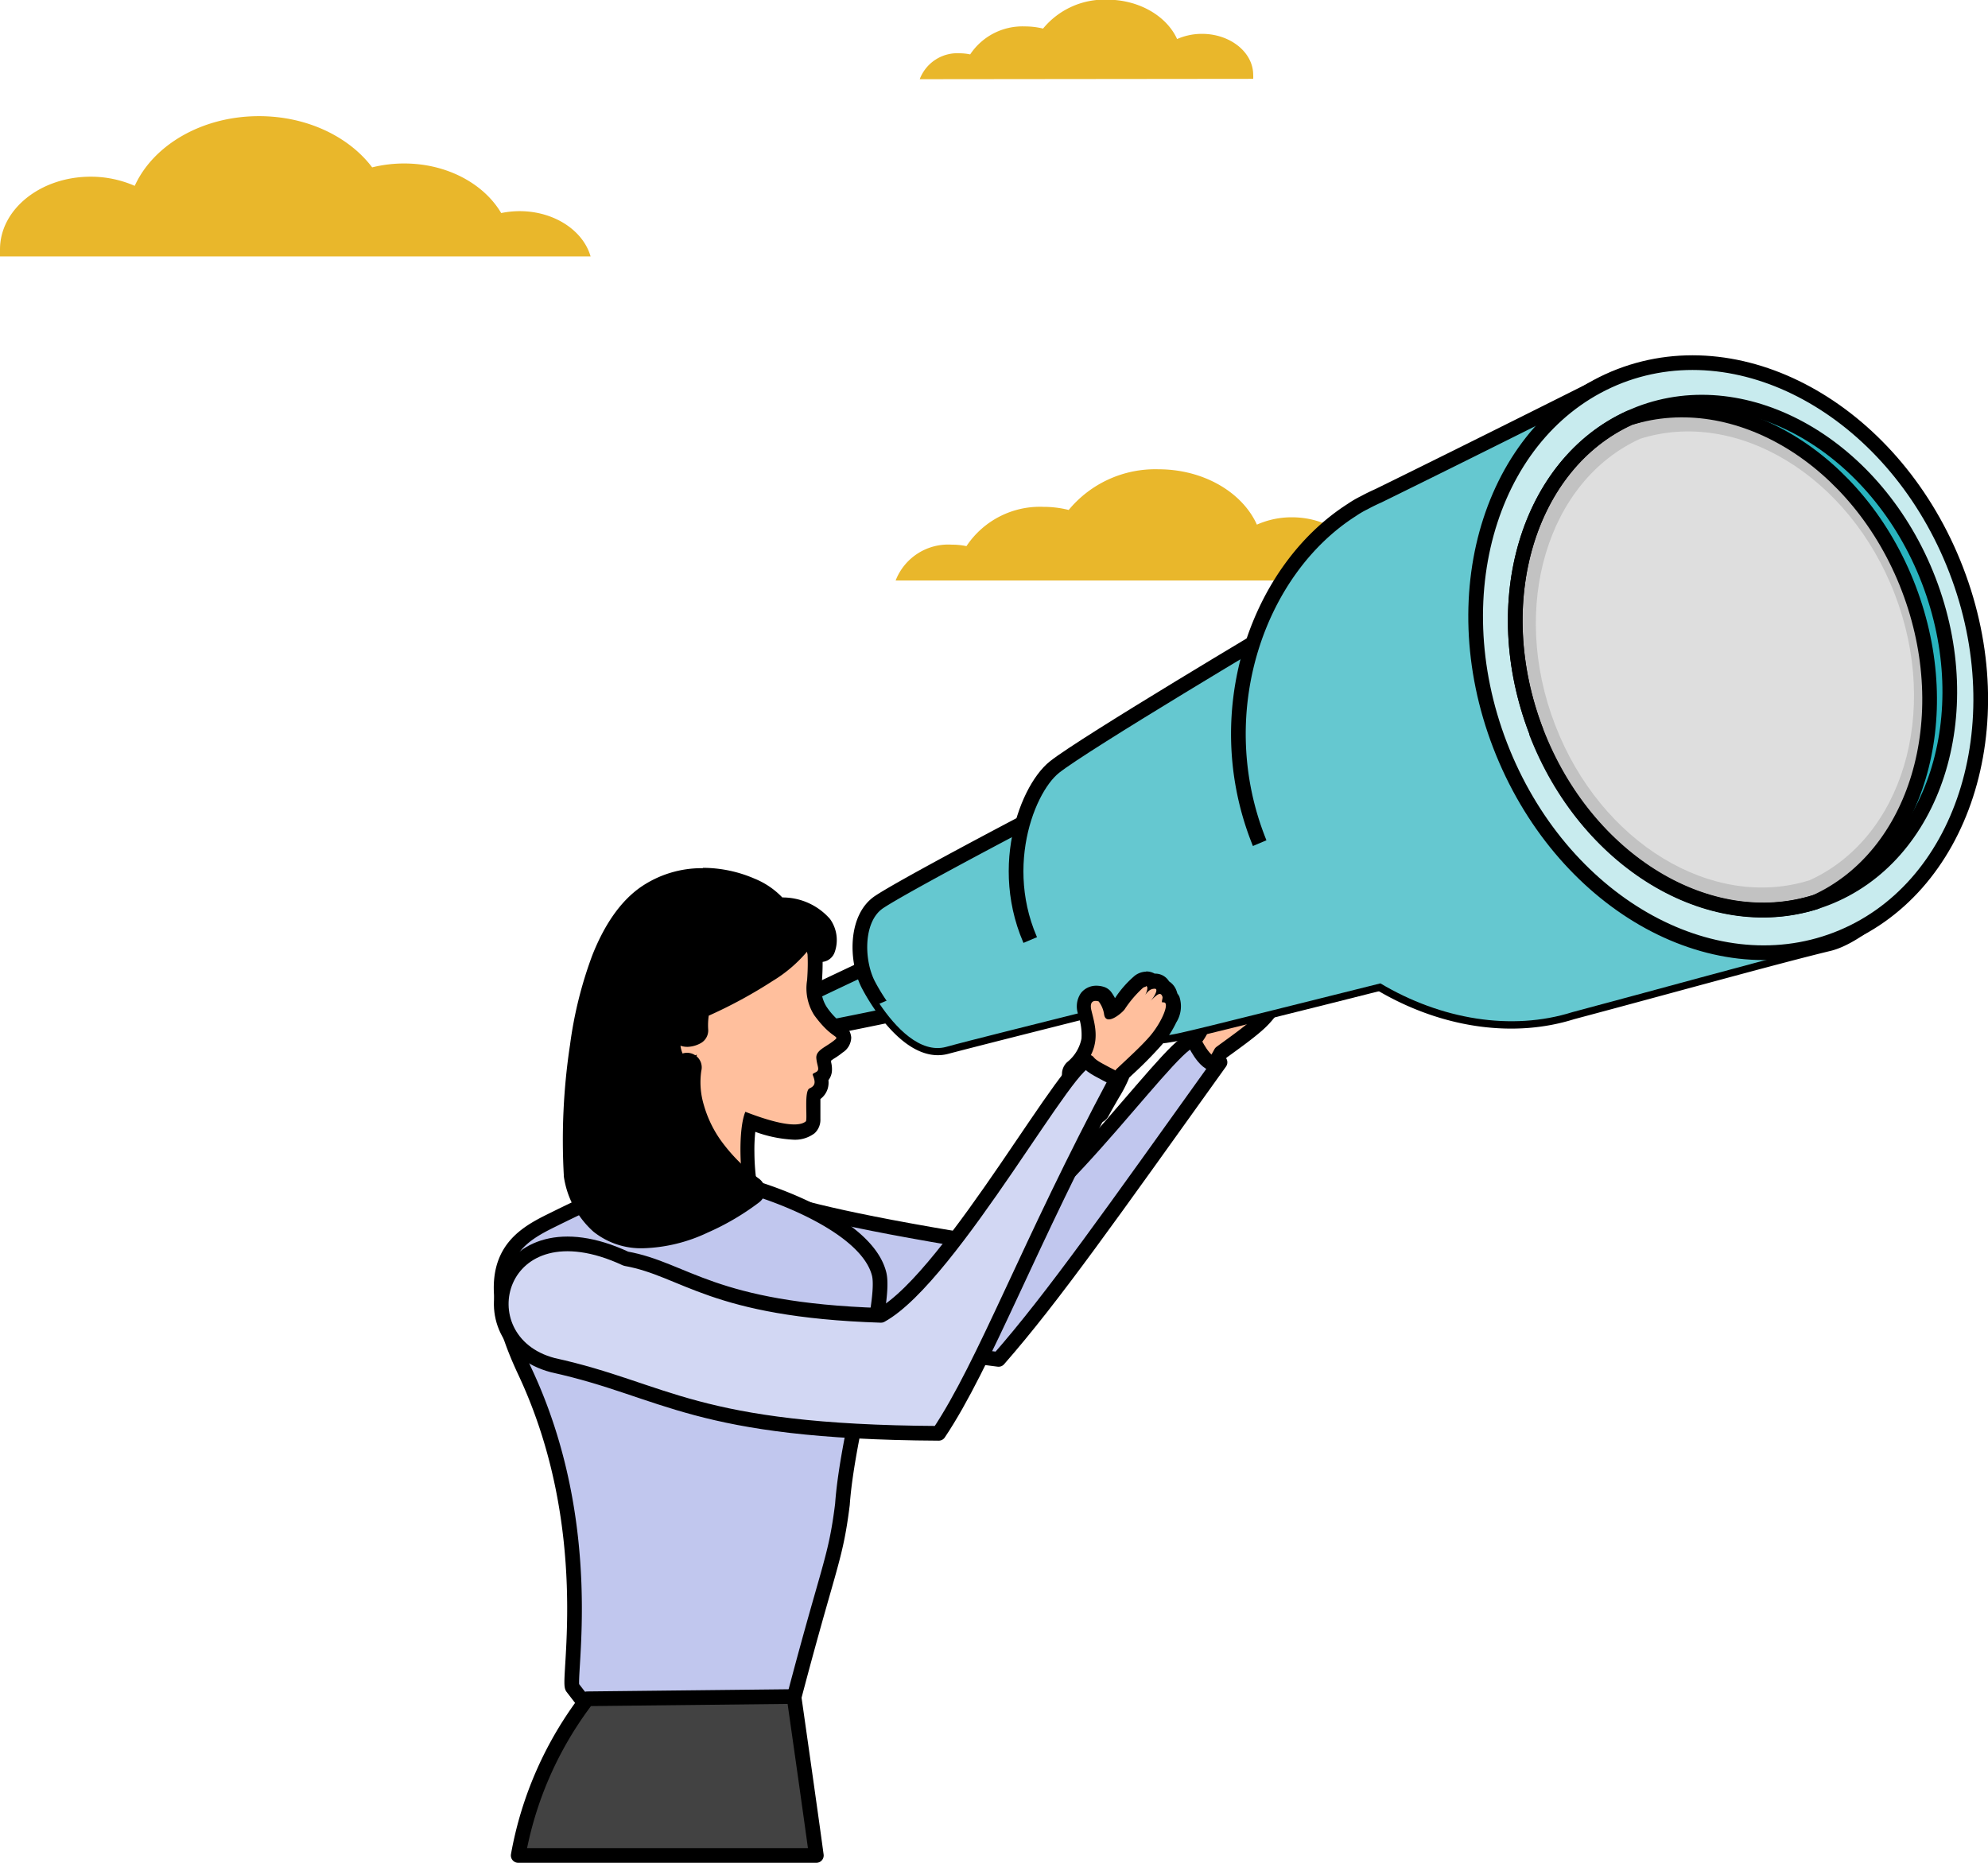 <svg id="Layer_1" data-name="Layer 1" xmlns="http://www.w3.org/2000/svg" viewBox="0 0 230.18 215.7"><defs><style>.cls-1{fill:#e5a901;isolation:isolate;opacity:0.83;}.cls-2{fill:#65c8d0;}.cls-3{fill:none;}.cls-12,.cls-3,.cls-4,.cls-5,.cls-7{stroke:#000;stroke-linejoin:round;stroke-width:1.7px;}.cls-4,.cls-6{fill:#ffbf9d;}.cls-5{fill:#c1c7ee;}.cls-7{fill:#424242;}.cls-8{fill:#29b3be;}.cls-9{fill:#c8ebee;}.cls-10{fill:#c2c2c2;}.cls-11{fill:#dedede;}.cls-12{fill:#d2d7f3;}</style></defs><path id="Path_1362" data-name="Path 1362" class="cls-1" d="M109.7,79.68a6.53,6.53,0,0,1,6.52-4.15,7.92,7.92,0,0,1,1.68.17,10.22,10.22,0,0,1,8.92-4.55,12,12,0,0,1,2.92.36,13,13,0,0,1,10.39-4.71c5.24,0,9.71,2.67,11.4,6.41a9.87,9.87,0,0,1,4.05-.85c4.59,0,8.32,3,8.32,6.67,0,.22,0,.43,0,.65Z" transform="translate(-6 -12.46)"/><g id="Group_2182" data-name="Group 2182"><g id="Group_2141" data-name="Group 2141"><path id="Path_2016" data-name="Path 2016" class="cls-2" d="M96.72,132.26c-1.08-1.62-.45-.81-1.16-2.57,1-.74,21-10,21-10a4.55,4.55,0,0,1,5.49,1,6.43,6.43,0,0,1,1.65,6.19s-24.84,5.4-27,5.45Z" transform="translate(-6 -12.46)"/><path id="Path_2017" data-name="Path 2017" class="cls-3" d="M96.72,132.26c-1.08-1.62-.45-.81-1.16-2.57,1-.74,21-10,21-10a4.55,4.55,0,0,1,5.49,1,6.43,6.43,0,0,1,1.65,6.19s-24.84,5.4-27,5.45Z" transform="translate(-6 -12.46)"/><g id="Group_2138" data-name="Group 2138"><path id="Path_2018" data-name="Path 2018" class="cls-4" d="M141.58,137.21a9.53,9.53,0,0,0,1.63,2.42.24.24,0,0,0,.35,0v0c.9-1,1.67-2.2,2.54-3.27a15.77,15.77,0,0,0,1.26-2c1.49-1.09,3.28-2.35,4.43-3.41,1.61-1.47,2.88-3.77,1.85-3.59-.22,0,.13-.52.1-.65-.14-.69-.69-.25-1.46.32.47-.35,1.16-1.28.69-1.34s-.76.13-1.17.55c.48-.7.45-1.16-.14-.83a13.29,13.29,0,0,0-2.39,2.17c-.36.39-2.4,1.71-2.43.28a3.34,3.34,0,0,0-.43-1.58s-1.15-.61-1,1c.23,2,.73,4.6-2.71,7a31.41,31.41,0,0,0-1.16,3,11.25,11.25,0,0,1-1-1.27" transform="translate(-6 -12.46)"/><path id="Path_2019" data-name="Path 2019" class="cls-5" d="M144.26,133.11c-1.2-2.09-15.92,19.84-24.65,23.27-16.57-2.71-21.45-4.16-26.68-5.84l8.34,17.66c4.69.58,12.42.59,20.35,1.67,6.35-7.25,13-16.76,25.64-34.4-1.36.95-2.68-1.8-3-2.36Z" transform="translate(-6 -12.46)"/></g><g id="Path_2020" data-name="Path 2020"><path class="cls-6" d="M88.9,159.72a3,3,0,0,1-2.22-1l-.19-.22,0-.28c-.1-1.12-1.32-3.76-2.4-6.09-1.35-2.91-2.62-5.66-2.67-7.16h0v0c0-.16,0-.35,1.17-3,.22-.49.53-1.19.8-1.75l.31-.61a1,1,0,0,0,.09-.15,5.38,5.38,0,0,0-.89-2.3,39.06,39.06,0,0,0-2.25-3.35c-1.12-1.54-1.47-2.05-1.47-2.57A2.58,2.58,0,0,1,80.59,129c.55-.38.69-.52.7-.82a2.27,2.27,0,0,1,.76-1.88,2.45,2.45,0,0,1,1.55-.45c.22,0,.44,0,.65,0l.53,0c.4,0,.47-.07.47-.07s.1-.11.1-.55a9.47,9.47,0,0,0-.45-2.79l-.13-.4.24-.35A7.19,7.19,0,0,1,89,119a15.69,15.69,0,0,1,4.48-.59,15.9,15.9,0,0,1,3.26.29l.2.05.15.14.2.19c.54,0,1.13.08,1.79.17l.46.06.2.42c.59,1.28.79,3.37.59,6.2a5,5,0,0,0,.67,3.5,8.63,8.63,0,0,0,2.07,2.19,1.22,1.22,0,0,1,.63.94c0,.5-.31.77-.65,1.06a9,9,0,0,1-.89.65c-.45.3-.77.52-.76.67a4.81,4.81,0,0,0,.11.63,2.4,2.4,0,0,1,.08.8,1.22,1.22,0,0,1-.47.83,1.82,1.82,0,0,1,0,1,1.63,1.63,0,0,1-.82.94,11.42,11.42,0,0,0-.07,2c0,1.08,0,1.52-.38,1.85a2.83,2.83,0,0,1-1.88.54,16.21,16.21,0,0,1-5.11-1.19,24.5,24.5,0,0,0,.39,9.27c.91,3.69.5,4.88-.49,5.53a5.56,5.56,0,0,1-1.16,1.41,4.26,4.26,0,0,1-2.7,1.19Z" transform="translate(-6 -12.46)"/><path d="M88.9,158.87c1.59,0,3.07-1.89,3.11-2.17.1-.55,1.66.15.42-4.91-.89-3.6-.92-8.71-.13-10.59,2.24.87,5.85,2.07,7,1.11.22-.18-.23-3.53.43-3.82s.66-.69.5-1.21-.27-.4.24-.67.14-.66.05-1.59,1-1.26,1.95-2,0,0-2.19-3a5.8,5.8,0,0,1-.83-4.06c.07-1,.28-4.08-.51-5.78a20,20,0,0,0-2-.17c-.25-.25-.42-.4-.42-.4-.82-.22-8.17-1.15-10.8,2.66a10.14,10.14,0,0,1,.5,3c0,1.9-1.42,1.43-2.6,1.43-.79,0-1.45.21-1.46,1.48,0,1.59-2.14,1.45-2.14,3,0,.78,5.06,6.22,4.58,8.6,0,0,0,0,0,0a43.41,43.41,0,0,0-2.33,5.16c.09,2.59,4.84,10.59,5.07,13.2a2.09,2.09,0,0,0,1.59.77m0,1.7a3.79,3.79,0,0,1-2.85-1.32,1.75,1.75,0,0,1-.44-1c-.08-1-1.32-3.65-2.32-5.8-1.67-3.62-2.69-5.93-2.75-7.49v-.06c0-.35,0-.53,1.24-3.34.22-.5.54-1.21.82-1.78.11-.23.21-.42.29-.56a6.8,6.8,0,0,0-.81-1.81,38.15,38.15,0,0,0-2.15-3.17c-1.15-1.6-1.63-2.26-1.63-3.07a3.43,3.43,0,0,1,1.81-2.92l.33-.23a3,3,0,0,1,1.08-2.42A3.24,3.24,0,0,1,83.6,125c.25,0,.49,0,.7,0h.19a8.09,8.09,0,0,0-.4-2.28,1.71,1.71,0,0,1,.22-1.5,8,8,0,0,1,4.43-3,16.39,16.39,0,0,1,4.74-.63,15.85,15.85,0,0,1,3.47.32,1.85,1.85,0,0,1,.69.37c.48,0,1,.08,1.54.16a1.69,1.69,0,0,1,1.32,1c.66,1.43.88,3.59.67,6.61a4.07,4.07,0,0,0,.51,2.95,7.91,7.91,0,0,0,1.88,2,2.05,2.05,0,0,1,1,1.6,2.12,2.12,0,0,1-1,1.74,8.25,8.25,0,0,1-1,.7l-.33.23,0,.19a3.28,3.28,0,0,1,.09,1.08,2,2,0,0,1-.4,1,2.46,2.46,0,0,1-.09,1,2.35,2.35,0,0,1-.84,1.18c0,.43,0,1.09,0,1.45s0,.62,0,.87a2.11,2.11,0,0,1-.68,1.65,3.75,3.75,0,0,1-2.43.74,14.92,14.92,0,0,1-4.43-.91,20,20,0,0,0-.1,2.38,25.48,25.48,0,0,0,.64,5.55,11.2,11.2,0,0,1,.45,4.39,2.87,2.87,0,0,1-1.12,1.92,6.56,6.56,0,0,1-1.25,1.47,5,5,0,0,1-3.26,1.4Z" transform="translate(-6 -12.46)"/></g><path id="Path_2021" data-name="Path 2021" class="cls-5" d="M91.46,149.5c4.11,1,14.93,4.9,16.33,10.48.88,3.53-3.64,18-4.25,26.69-.86,6.85-1.62,6.87-6.47,25.68l-19.79,2.12a.49.49,0,0,0,0-.12l-5-6.49c-.64-.82,3-18.5-5.52-36.62-5.93-12.67-1-15.45,3.24-17.53,7-3.47,3.74-1.37,10.93-7.12a16.07,16.07,0,0,1,1,1.54c.6-.43,1.26-.94,2-1.54" transform="translate(-6 -12.46)"/><g id="Path_2022" data-name="Path 2022"><path d="M80.49,156.13a8,8,0,0,1-5.24-1.73,9.83,9.83,0,0,1-3.14-5.92v-.06a73,73,0,0,1,.69-14.85,46.08,46.08,0,0,1,2.52-10.16c1.38-3.49,3.16-6,5.3-7.53a11.68,11.68,0,0,1,6.75-2A14.54,14.54,0,0,1,93,115a8.12,8.12,0,0,1,3.15,2.25c2.31.06,4.3.87,5.24,2.15a3.29,3.29,0,0,1,.44,3l-1.65-.11c-.13-.76-.44-1-.88-1.11-.5,1.21-1.93,2.58-4.32,4.18a55,55,0,0,1-7.65,4.12,9.17,9.17,0,0,0-.23,2.21l0,.52-.45.25a2.38,2.38,0,0,1-1.14.32,1.44,1.44,0,0,1-1.43-1.06,4,4,0,0,0-.2-.35,5.64,5.64,0,0,0,.54,3.76.44.44,0,0,0,.36.2.74.74,0,0,0,.36-.09l1.55-.66-.39,1.64a9.65,9.65,0,0,0,.27,4.25,14,14,0,0,0,2,4.27,20.42,20.42,0,0,0,4.75,4.83l.89.67-.88.68a28.76,28.76,0,0,1-5.76,3.43,18.17,18.17,0,0,1-7.11,1.73Z" transform="translate(-6 -12.46)"/><path d="M87.36,114.69a10.8,10.8,0,0,0-6.26,1.89c-8.71,6.12-8.49,28.93-8.16,31.74,2.3,11.73,14.82,6,19.9,2-9.11-6.81-7.34-14.22-7.34-14.22-2.15.92-2.82-2.43-2.4-5a1.63,1.63,0,0,1,.39-1l.24-.08c.54.05,1.17,1.4,1.17,1.4.26.94,1.36.31,1.36.31a10.48,10.48,0,0,1,.35-2.85c5.18-2.25,11.88-6.15,12-8.56H99a2,2,0,0,1,2.08,1.84c.84-2.62-2.08-4.09-5.14-4.09H95.7c-.87-1.62-4.44-3.42-8.34-3.42m0-1.7a15.13,15.13,0,0,1,6,1.25,9.27,9.27,0,0,1,3.22,2.18,7.3,7.3,0,0,1,5.52,2.49,4.18,4.18,0,0,1,.56,3.8,1.69,1.69,0,0,1-2.13,1.1,1.66,1.66,0,0,1-1.1-1.1,16.18,16.18,0,0,1-4,3.4,54.8,54.8,0,0,1-7.37,4A7.78,7.78,0,0,0,88,131.7a1.69,1.69,0,0,1-.86,1.55,3.37,3.37,0,0,1-1.56.43,2.56,2.56,0,0,1-.79-.13,3.53,3.53,0,0,0,.24.9,1.7,1.7,0,0,1,1.62.32,1.68,1.68,0,0,1,.55,1.69,9.09,9.09,0,0,0,.29,3.94,13.4,13.4,0,0,0,1.89,4,19.87,19.87,0,0,0,4.52,4.56,1.7,1.7,0,0,1,.34,2.38,1.88,1.88,0,0,1-.31.32,29.39,29.39,0,0,1-6,3.53A18.63,18.63,0,0,1,80.49,157a8.84,8.84,0,0,1-5.78-1.92,10.65,10.65,0,0,1-3.43-6.41.69.69,0,0,1,0-.13A73.58,73.58,0,0,1,72,133.45a47.24,47.24,0,0,1,2.57-10.35c1.44-3.65,3.32-6.31,5.6-7.91a12.47,12.47,0,0,1,7.24-2.2Z" transform="translate(-6 -12.46)"/></g><path id="Path_2023" data-name="Path 2023" class="cls-7" d="M66,227.31A42,42,0,0,1,74,209.17l23.93-.26s1.9,13.29,2.59,18.4Z" transform="translate(-6 -12.46)"/><g id="Group_2139" data-name="Group 2139"><path id="Path_2025" data-name="Path 2025" class="cls-2" d="M124,108s-13.3,7-16.13,8.85-2.74,6.91-1.3,9.67,5.15,8.18,9,7.15,20.89-5.3,20.89-5.3A28.47,28.47,0,0,0,134.22,112c-3.94-8.6-6.54-5.9-10.23-3.94" transform="translate(-6 -12.46)"/><path id="Path_2026" data-name="Path 2026" class="cls-3" d="M107.85,116.87C110.68,115,124,108,124,108c3.69-2,6.29-4.66,10.23,3.94a28.39,28.39,0,0,1,2.22,16.43s-17.05,4.28-20.89,5.3-7.55-4.39-9-7.15S105,118.7,107.85,116.87Z" transform="translate(-6 -12.46)"/><path id="Path_2027" data-name="Path 2027" class="cls-2" d="M154.32,85s-22.78,13.56-26.22,16.29-7.2,13.25-1.43,22.6,11.54,9.17,16,8.18,30.52-7.6,30.52-7.6,7.88-5.34,1.62-23.7S158.61,82.42,154.32,85" transform="translate(-6 -12.46)"/><path id="Path_2028" data-name="Path 2028" class="cls-3" d="M128.1,101.28C131.54,98.54,154.32,85,154.32,85c4.3-2.57,14.2-2.59,20.46,15.77s-1.62,23.7-1.62,23.7-26.08,6.61-30.52,7.6-10.2,1.17-16-8.18S124.66,104,128.1,101.28Z" transform="translate(-6 -12.46)"/><path id="Path_2029" data-name="Path 2029" class="cls-8" d="M150.75,88.81s-6.2,23.61,15.11,37.1c0,0-22.53-8.84-15.11-37.1" transform="translate(-6 -12.46)"/><path id="Path_2030" data-name="Path 2030" class="cls-2" d="M151.52,109.24c-5.52-14.74.21-30.85,11-37.73a11.2,11.2,0,0,1,1.42-.83q.81-.44,1.65-.81c10.75-5.27,26.14-13,26.14-13,10.21-5.11,28.7-2.08,38.87,22.76s-6.74,40.65-12.84,42.11-19.18,5.12-29.74,7.93c-13.25,4.18-30.48-4.33-36.5-20.42" transform="translate(-6 -12.46)"/><path id="Path_2031" data-name="Path 2031" class="cls-3" d="M162.52,71.51a11.2,11.2,0,0,1,1.42-.83q.81-.44,1.65-.81c10.75-5.27,26.14-13,26.14-13,10.21-5.12,28.7-2.08,38.87,22.75s-6.74,40.65-12.84,42.12-19.18,5.11-29.74,7.92c-13.25,4.18-30.48-4.33-36.5-20.42C146,94.51,151.73,78.39,162.52,71.51Z" transform="translate(-6 -12.46)"/><path id="Path_2032" data-name="Path 2032" class="cls-2" d="M107.83,128.68,181,97.78l34.69,24.48c-6.68,1.69-18.17,4.88-27.63,7.4-7.05,2.22-15.22.85-22.23-3.33-8.07,2-20.24,5.09-23.15,5.73-3.2.71-7.1,1-11.2-2.42C126.09,131,118,133,115.53,133.69c-3,.8-5.88-2.29-7.7-5Z" transform="translate(-6 -12.46)"/><path id="Path_2033" data-name="Path 2033" class="cls-9" d="M179.69,98.8c6.92,18,24.36,28.07,38.94,22.46s20.79-24.75,13.86-42.76S208.14,50.43,193.56,56,172.77,80.78,179.69,98.8" transform="translate(-6 -12.46)"/><path id="Path_2034" data-name="Path 2034" class="cls-10" d="M183.88,97.19c-5.78-15-.93-31,10.8-36.33C207,57,221.26,65.57,227,80.59s.93,31-10.81,36.33c-12.3,3.89-26.57-4.7-32.35-19.73" transform="translate(-6 -12.46)"/><path id="Path_2035" data-name="Path 2035" class="cls-11" d="M186.05,96.38c-5.27-13.7-.85-28.23,9.85-33.11,11.21-3.55,24.22,4.29,29.49,18s.85,28.23-9.85,33.11c-11.21,3.54-24.23-4.29-29.49-18" transform="translate(-6 -12.46)"/><path id="Path_2036" data-name="Path 2036" class="cls-8" d="M227,80.6C221.26,65.57,207,57,194.68,60.86c.37-.17.75-.32,1.13-.47,12.55-4.83,27.55,3.83,33.51,19.33s.61,32-11.93,36.8c-.39.15-.77.28-1.16.4C228,111.57,232.82,95.62,227,80.59" transform="translate(-6 -12.46)"/><path id="Path_2037" data-name="Path 2037" class="cls-3" d="M193.56,56c14.58-5.6,32,4.46,38.94,22.47s.71,37.16-13.87,42.76-32-4.45-38.94-22.46S179,61.64,193.56,56Zm22.67,60.89c.39-.12.78-.25,1.16-.4,12.54-4.82,17.89-21.3,11.93-36.8s-21-24.15-33.51-19.33l-1.13.47.89-.25-.89.25c-11.73,5.36-16.58,21.3-10.8,36.33s20.05,23.62,32.35,19.74" transform="translate(-6 -12.46)"/></g><g id="Group_2140" data-name="Group 2140"><g id="Path_2038" data-name="Path 2038"><path class="cls-6" d="M132.9,142.41l-.78-.92a26.2,26.2,0,0,0-2.39-2.44l-.44-.4.22-.55a4.35,4.35,0,0,0,.2-1.12,1.11,1.11,0,0,1,.32-.83c2.57-2.33,2.07-4.27,1.59-6.15a2.29,2.29,0,0,0-.07-.28,1.87,1.87,0,0,1,.21-1.7,1.34,1.34,0,0,1,1.1-.51,1.89,1.89,0,0,1,.65.11l.25.09.15.22a4.17,4.17,0,0,1,.73,1.63,3.61,3.61,0,0,0,.89-.72h0a12.79,12.79,0,0,1,2.27-2.65,1.41,1.41,0,0,1,.83-.31,1,1,0,0,1,.7.28,1.58,1.58,0,0,1,.32,0,1,1,0,0,1,1,.68,1.22,1.22,0,0,1,.73.81.87.87,0,0,1,0,.31,1.29,1.29,0,0,1,.28.37c.14.32.27.9-.36,2.25a11.41,11.41,0,0,1-1.51,2.36,46.42,46.42,0,0,1-3.37,3.41l-.51.48a13.9,13.9,0,0,1-1,2.08c-.3.5-.6,1-.88,1.53-.18.31-.36.64-.55,1l-.6,1Z" transform="translate(-6 -12.46)"/><path d="M138.63,126.73a.57.57,0,0,0-.33.15,13,13,0,0,0-2.08,2.45c-.31.44-2.16,2-2.38.6a3.21,3.21,0,0,0-.63-1.51s-1.22-.45-.83,1.09c.49,2,1.31,4.47-1.78,7.27a9,9,0,0,1-.3,1.64,25.58,25.58,0,0,1,2.47,2.52c.48-.83.93-1.68,1.44-2.5a15.94,15.94,0,0,0,1-2.13c1.34-1.27,3-2.76,4-3.95,1.32-1.57,2.26-3.83,1.53-3.83a.4.4,0,0,0-.15,0h0c-.16,0,.08-.54,0-.66-.22-.67-.71-.16-1.4.51.42-.41,1-1.43.52-1.43s-.74.23-1.1.7c.29-.56.31-1,.08-1m0-1.7a1.92,1.92,0,0,1,1,.25h.07a1.86,1.86,0,0,1,1.6.9,2.12,2.12,0,0,1,.89,1.17.83.83,0,0,1,.06.21,2.45,2.45,0,0,1,.24.38,3.51,3.51,0,0,1-.36,3,11.94,11.94,0,0,1-1.63,2.54,46.21,46.21,0,0,1-3.43,3.48l-.38.36a16,16,0,0,1-1,2c-.3.48-.58,1-.87,1.49-.18.32-.36.65-.55,1a1.69,1.69,0,0,1-2.32.62,1.43,1.43,0,0,1-.44-.37,27.07,27.07,0,0,0-2.31-2.36,1.7,1.7,0,0,1-.45-1.89,4.73,4.73,0,0,0,.15-.89,1.89,1.89,0,0,1,.6-1.39,4.63,4.63,0,0,0,1.66-2.73,6.87,6.87,0,0,0-.33-2.57l-.07-.29a2.72,2.72,0,0,1,.35-2.43,2.25,2.25,0,0,1,1.78-.83,2.91,2.91,0,0,1,.94.16,1.72,1.72,0,0,1,.8.61,5.5,5.5,0,0,1,.41.67,12.08,12.08,0,0,1,2.29-2.6,2.27,2.27,0,0,1,1.33-.47Z" transform="translate(-6 -12.46)"/></g><path id="Path_2039" data-name="Path 2039" class="cls-12" d="M132,135.48c-1.46-1.92-15.77,24.76-24,29.29-19.62-.63-22.65-5.33-29.53-6.56-15-7-19.15,9.53-8.45,12.33,13.16,2.89,16.26,7.74,44.67,7.89,5.36-8,10.37-21.87,20.59-41-1.78-.92-2.89-1.44-3.29-2Z" transform="translate(-6 -12.46)"/></g></g><path id="Path_2040" data-name="Path 2040" class="cls-3" d="M183.88,97.19c-5.78-15-.93-31,10.8-36.33C207,57,221.26,65.57,227,80.59s.93,31-10.81,36.33c-12.3,3.89-26.58-4.7-32.35-19.73" transform="translate(-6 -12.46)"/></g><path id="Path_1360" data-name="Path 1360" class="cls-1" d="M74.38,42.15c-.86-3-4.21-5.24-8.22-5.24a10.92,10.92,0,0,0-2.13.22c-2-3.39-6.27-5.74-11.24-5.74a15.36,15.36,0,0,0-3.7.45c-2.68-3.55-7.54-5.93-13.1-5.93-6.62,0-12.25,3.36-14.39,8.07a12.73,12.73,0,0,0-5.1-1.06C10.7,32.92,6,36.69,6,41.34a7.34,7.34,0,0,0,0,.81Z" transform="translate(-6 -12.46)"/><path id="Path_1362-2" data-name="Path 1362" class="cls-1" d="M112.49,21.63a4.66,4.66,0,0,1,4.64-3,6,6,0,0,1,1.2.13,7.27,7.27,0,0,1,6.35-3.24,8.72,8.72,0,0,1,2.09.25,9.2,9.2,0,0,1,7.4-3.35c3.73,0,6.91,1.9,8.12,4.56a7.15,7.15,0,0,1,2.88-.6c3.27,0,5.93,2.13,5.93,4.75a3.44,3.44,0,0,1,0,.46Z" transform="translate(-6 -12.46)"/></svg>